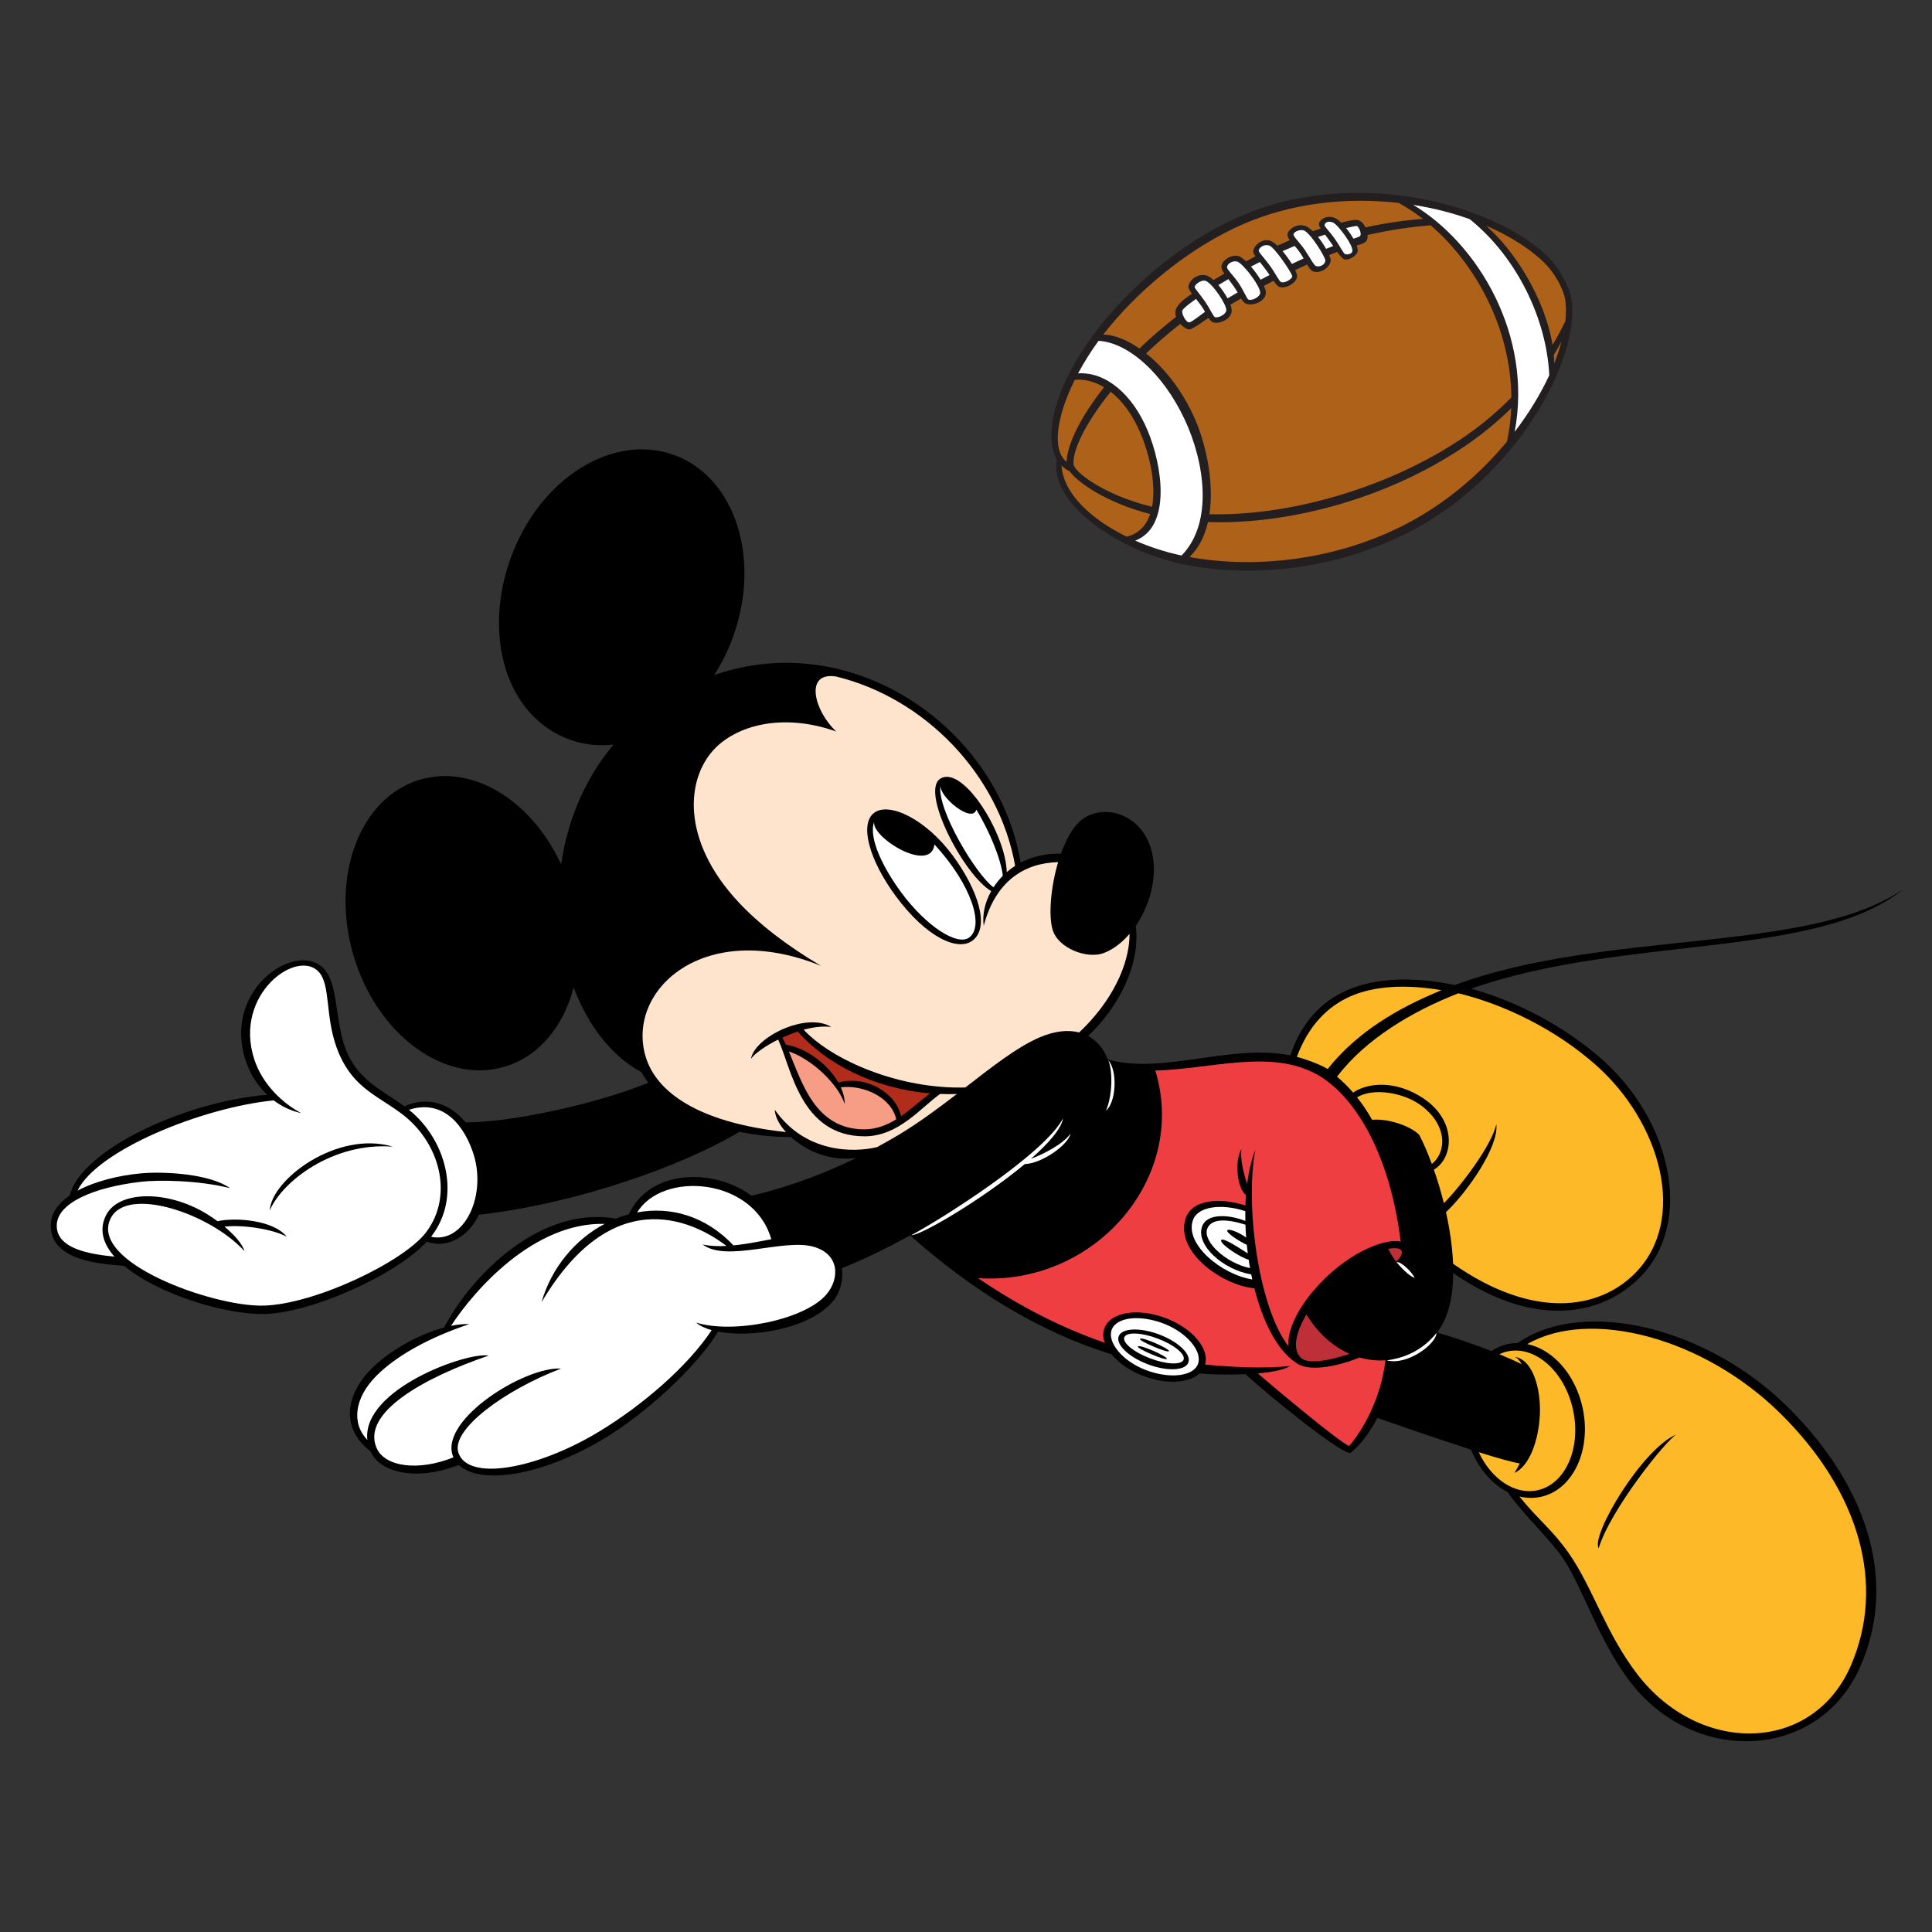 <?xml version="1.0" encoding="utf-8"?>
<!-- Generator: Adobe Illustrator 16.0.4, SVG Export Plug-In . SVG Version: 6.00 Build 0)  -->
<!DOCTYPE svg PUBLIC "-//W3C//DTD SVG 1.1//EN" "http://www.w3.org/Graphics/SVG/1.1/DTD/svg11.dtd">
<svg version="1.1" id="Layer_1" xmlns="http://www.w3.org/2000/svg" xmlns:xlink="http://www.w3.org/1999/xlink" x="0px" y="0px"
	 width="72px" height="72px" viewBox="0 0 72 72" enable-background="new 0 0 72 72" xml:space="preserve">
<rect x="0" y="0" width="72" height="72" fill="#333333" stroke="none"/>
<g>
	<path d="M56.557,50.052c-0.123,0-0.246,0.011-0.367,0.038c-0.222,0.047-0.423,0.138-0.606,0.26c-0.667-0.26-1.41-0.511-2.023-0.69
		c0.422-0.563,0.59-1.352,0.597-2.215c3.001,2.069,5.509,1.609,6.95,0.166c2.027-2.029,1.22-5.887-1.526-8.237
		c-1.382-1.183-3.108-2.073-4.754-2.529c5.674-2.003,12.857-1.088,16.093-3.7c-3.564,2.425-11.068,1.479-16.708,3.565
		c-1.514-0.321-2.949-0.28-4.031,0.202c-0.911,0.407-1.675,1.154-2.093,2.419c-2.24-0.443-4.759,0.729-6.806,0.152
		c-0.142-0.384-0.391-0.692-0.732-0.875c1.169-1.108,1.959-2.709,1.775-4.103c0.609-0.89,0.896-2.145,0.48-3.12
		c-0.523-1.224-1.948-1.436-2.641-0.702c-0.252,0.268-0.463,0.674-0.627,1.132c-0.575-0.017-1.082,0.112-1.502,0.334
		c-0.826-5.005-6.244-8.794-11.421-6.991c0.268-0.418,0.5-0.875,0.683-1.37c1.085-2.925,0.119-5.98-2.157-6.825
		c-2.277-0.844-5.001,0.844-6.085,3.769c-1.076,2.901-0.229,5.94,2.157,6.824c0.535,0.199,1.095,0.257,1.651,0.192
		c-0.994,1.191-1.697,2.7-1.953,4.465c-1.085-2.359-3.275-3.739-5.25-3.161c-2.241,0.656-3.356,3.584-2.491,6.541
		c0.865,2.955,3.384,4.82,5.625,4.163c1.287-0.376,2.201-1.503,2.584-2.952c0.533,1.413,1.413,2.556,2.522,3.149
		c0.075,0.136,0.163,0.268,0.263,0.396c-2.095,0.856-5.325,1.499-6.814,1.477c-0.595-0.721-1.435-0.979-2.279-0.598
		c-0.895-0.651-1.827-1.009-2.244-2.29c-0.353-1.086-0.231-2.337-0.792-2.873c-1.055-1.009-3.809,0.874-2.849,3.548
		c0.162,0.45,0.428,0.86,0.771,1.186c-3.183,0.268-6.964,2.105-7.356,3.75c-0.431,0.297-0.713,0.673-0.709,1.134
		c0.009,1.315,1.879,1.421,2.736,1.492c1.272,1.062,3.746,1.809,5.177,1.795c1.759-0.019,4.925-1.435,6.103-2.696
		c0.77,0.271,1.542-0.182,1.939-1.003c3.639-0.414,7.562-1.809,9.712-3.092c0.603,0.126,1.25,0.195,1.921,0.197
		c0.562,0.512,1.46,0.918,2.432,0.776c-1.657,0.809-3.044,1.213-3.907,1.408c-1.415-1.047-3.809-0.987-4.568,0.692
		c-0.164,0.045-0.326,0.097-0.484,0.162c-2.805-0.491-5.381,2.1-6.402,4.058c-0.922,0.25-2.029,0.838-2.753,1.582
		c-0.867,0.889-1.152,2.144,0.014,3.038c0,0.002,0.001,0.004,0.002,0.006c0.359,0.805,1.743,1.102,3.285,0.494
		c0.76,0.735,2.976,0.459,5.352-0.943c1.58-0.933,3.539-2.733,4.309-4.023c1.276,0.244,3.429-0.104,4.287-1.14
		c0.262-0.315,0.391-0.782,0.325-1.225c0.763-0.299,1.646-0.727,2.545-1.221c2.328,2.067,4.831,3.601,7.506,4.431
		c0.265,0.323,0.685,0.618,1.198,0.812c0.847,0.32,1.685,0.264,2.084-0.099c0.435,0.04,1.086,0.057,1.711,0.027
		c0.705,0.66,3.496,2.95,3.907,2.935c0.298-0.221,0.684-0.686,1.008-1.305c0.97,0.341,2.356,0.82,3.491,1.183
		c0.291,0.723,0.784,1.283,1.354,1.574c0.577,0.818,1.649,1.837,2.077,2.479c0.761,1.14,1.28,2.975,2.462,4.552
		c2.373,3.166,7.023,3.007,8.591-0.473c1.372-3.042,0.454-6.599-2.67-9.708C63.649,49.482,59.031,48.333,56.557,50.052z"/>
	<path d="M21.309,27.261c-2.123-0.787-3.004-3.641-1.971-6.428c1.034-2.787,3.59-4.452,5.712-3.665
		c2.124,0.787,3.006,3.685,1.973,6.471c-0.238,0.641-0.557,1.219-0.931,1.722c-0.222,0.094-0.443,0.197-0.663,0.313
		c-0.823,0.433-1.579,1.003-2.231,1.697C22.563,27.513,21.918,27.486,21.309,27.261z"/>
	<path fill="#231F20" d="M55.018,18.086c2.462-2.228,3.801-5.223,3.548-6.945c-0.055-0.375-0.425-1.181-1.039-1.727
		c-1.11-0.986-3.004-1.802-5.151-2.104c-1.992-0.278-4.201-0.115-6.202,0.77c-1.934,0.854-3.777,2.335-5.096,3.97
		c-1.713,2.124-2.229,4.118-1.697,5.062c-0.291,1.652,2.281,3.397,4.65,3.902c2.562,0.547,5.788,0.229,8.578-1.236
		C53.498,19.312,54.305,18.731,55.018,18.086z"/>
	<g>
		<path fill="#FFFFFF" d="M9.801,48.657c-1.893,0.038-6.511-1.629-5.672-3.263c0.619-1.205,3.701-0.177,4.985,1.236
			c-0.09-0.289-0.396-0.623-0.745-0.914c0.619-0.086,1.785,0.079,2.319,0.375c-0.497-0.626-1.906-0.729-2.583-0.581
			c-0.136-0.1-0.271-0.191-0.398-0.27c-1.472-0.899-3.297-0.875-3.758,0.053c-0.267,0.537-0.104,1.062,0.316,1.536
			c-1.318-0.115-2.142-0.438-2.15-1.14C2.104,44.83,3.5,44.244,5.27,44.039c0.628-0.071,2.116-0.06,3.3,0.24
			c-0.717-0.52-2.391-0.636-3.33-0.55c-0.782,0.072-1.682,0.284-2.352,0.644c0.729-1.508,4.643-3.1,7.312-3.365
			c0.302,0.228,0.649,0.395,1.026,0.474c-0.668-0.35-1.444-1.054-1.753-2.013c-0.78-2.418,1.617-4.151,2.419-3.236
			c0.423,0.482,0.23,1.625,0.645,2.782c0.525,1.465,1.417,1.749,2.384,2.455c1.47,1.072,2.002,3.067,0.963,4.448
			C15.054,47.021,11.713,48.62,9.801,48.657z"/>
		<path fill="#FEE4CD" d="M28.875,41.358c0.005,0.245,0.157,0.545,0.415,0.831c-3.348-0.362-4.84-1.532-5.226-2.803
			c-0.747-2.463,2.142-5.167,6.528-3.394c-1.32-0.785-2.329-1.577-3.068-2.369c-2.177-2.33-1.963-4.672-0.839-5.772
			c0.871-0.85,2.546-1.276,4.479-0.59c-0.831-0.776-1.201-2.246,0.001-2.048c3.296,0.805,6.057,3.638,6.667,7.054
			c-0.113,0.073-0.218,0.152-0.315,0.236c-0.022-1.394-1.595-3.959-2.453-3.498c-0.802,0.432,0.84,3.595,1.875,4.204
			c-0.235,0.419-0.337,0.876-0.279,1.295c0.434-1.66,1.504-2.343,2.773-2.375c-0.277,0.934-0.364,1.992-0.204,2.523
			c0.207,0.69,1.276,1.091,1.884,0.872c0.357-0.129,0.694-0.386,0.982-0.722c0.002,1.15-0.665,2.531-1.878,3.674
			c-0.401-0.104-0.896-0.062-1.467,0.181c-0.83,0.354-1.763,1.086-2.775,1.87c-2.45,0.069-4.95-1.002-6.025-2.153
			c0.354-0.096,0.71-0.142,1.029-0.103c-0.937-0.566-2.855,0.379-2.994,1.192c0.113-0.177,0.509-0.47,1.014-0.721
			c0.493,1.048,0.827,3.605,3.223,3.605c1.257,0,2.085-1.059,2.814-1.579c0.206,0.009,0.413,0.01,0.622,0.003
			c-0.685,0.526-1.403,1.062-2.15,1.511c-0.279,0.167-0.554,0.322-0.823,0.468C31.798,42.962,30.002,42.971,28.875,41.358z"/>
		<path fill="#FDB927" d="M68.973,62.078c-1.428,3.273-5.614,3.338-7.938,0.338c-1.194-1.541-1.682-3.271-2.583-4.548
			c-0.618-0.876-1.094-1.193-1.829-2.098c0.259,0.062,0.528,0.071,0.795,0.014c1.202-0.259,1.901-1.744,1.562-3.316
			c-0.271-1.255-1.119-2.185-2.062-2.378c2.332-1.347,6.56-0.246,9.429,2.583C69.313,55.599,70.284,59.067,68.973,62.078z"/>
		<path fill="#FFFFFF" d="M44.645,50.833c-0.175,0.462-1.051,0.562-1.938,0.227c-0.885-0.336-1.451-1.045-1.276-1.508
			s1.034-0.566,1.921-0.232C44.238,49.655,44.82,50.371,44.645,50.833z"/>
		<path d="M10.055,45.109c0.454-1.077,2.348-2.55,4.584-2.376C12.575,42.114,10.109,43.955,10.055,45.109z"/>
		<path d="M53.303,49.533c-1.022,1.411-3.195,1.302-4.441-0.819c0.173-0.251,0.38-0.505,0.614-0.754
			c0.709-0.749,1.459-1.179,2.001-1.354c0.25,0.416,0.694,1.022,1.171,0.957c-0.165-0.062-0.329-0.203-0.477-0.37
			c0.295-0.327,0.306-0.583,0.242-0.737c-0.131-1.891-0.567-3.36-1.133-4.454c0.456,0.036,1.129,0.187,1.419,0.407
			C53.303,43.668,54.566,47.787,53.303,49.533z"/>
		<path fill="#BF2F38" d="M48.459,50.581c-0.296-0.321-0.17-0.927,0.228-1.593c0.444,0.724,1.011,1.203,1.611,1.466
			C49.453,50.731,48.71,50.853,48.459,50.581z"/>
		<path fill="#BF2F38" d="M52.029,47.019c-0.127-0.171-0.23-0.347-0.293-0.479c0.191-0.038,0.341-0.034,0.428,0.008
			C52.301,46.613,52.271,46.798,52.029,47.019z"/>
		<path fill="#FDB927" d="M52.888,42.289c-0.339-0.34-1.182-0.614-1.753-0.557c-0.178-0.313-0.365-0.589-0.56-0.835
			c0.578-0.37,1.724-0.187,2.374,0.292c1.008,0.744,0.963,1.748,0.411,2.188C53.199,42.94,53.034,42.565,52.888,42.289z"/>
		<path fill="#FDB927" d="M59.445,39.665c2.455,2.154,3.472,5.801,1.478,7.796c-1.359,1.357-3.795,1.718-6.771-0.365
			c-0.025-0.633-0.125-1.292-0.265-1.923c0.783-0.734,1.98-2.439,1.876-3.28c-0.166,0.792-1.345,2.339-1.954,2.947
			c-0.111-0.444-0.239-0.868-0.374-1.252c0.723-0.415,0.875-1.777-0.349-2.626c-1.081-0.749-2.158-0.598-2.658-0.244
			c-0.197-0.229-0.4-0.427-0.601-0.592c1.049-1.391,2.796-2.438,4.524-3.109C56.087,37.439,57.968,38.368,59.445,39.665z"/>
		<path fill="#FDB927" d="M50.309,37.138c0.889-0.399,2.099-0.465,3.411-0.236c-1.637,0.671-3.139,1.554-4.244,2.938
			c-0.227-0.153-0.831-0.374-1.146-0.453C48.763,38.226,49.46,37.521,50.309,37.138z"/>
		<path d="M18.712,39.46c-2.078,0.608-4.431-1.18-5.255-3.992c-0.824-2.814,0.193-5.588,2.271-6.197
			c1.969-0.576,4.183,0.999,5.111,3.559c-0.095,1.186,0.034,2.354,0.346,3.404C20.919,37.817,20.03,39.074,18.712,39.46z"/>
		<path d="M21.153,32.98c0.194-3.242,2.037-5.802,4.503-7.093c1.313-0.687,3.261-0.935,4.77-0.802
			c-0.444,0.253-0.342,1.141,0.208,1.808c-1.604-0.547-3.245-0.165-4.164,0.749c-1.206,1.197-1.538,3.771,0.911,6.241
			c0.507,0.512,1.114,1,1.813,1.451c-3.838-0.939-6.183,1.731-5.507,4.11c0.007,0.025,0.017,0.053,0.025,0.078
			C21.982,38.104,20.999,35.586,21.153,32.98z"/>
		<path fill="#FFFFFF" d="M16.064,46.09c0.003-0.005,0.008-0.01,0.012-0.014c1.144-1.483,0.541-3.615-0.835-4.717
			c1.15-0.377,1.96,0.396,2.367,1.534C18.195,44.534,17.291,46.367,16.064,46.09z"/>
		<path d="M17.954,45.006c0.221-0.624,0.24-1.412-0.076-2.239c-0.09-0.241-0.2-0.46-0.324-0.654c2.174-0.03,4.826-0.699,6.803-1.538
			c0.639,0.68,1.643,1.218,2.847,1.523C24.363,43.603,20.024,44.729,17.954,45.006z"/>
		<path fill="#FFFFFF" d="M37.025,33.068c-0.641-0.463-2.12-2.903-1.977-3.806c-0.048,0.443,1.188,1.441,1.338,0.911
			c0.487,0.799,0.914,1.828,0.987,2.464C37.24,32.771,37.123,32.916,37.025,33.068z"/>
		<path fill="#F79C85" d="M31.479,41.142c0.003-0.204-0.05-0.413-0.144-0.621c0.836-0.105,1.892,0.374,2.064,1.193
			c-0.356,0.218-0.746,0.374-1.191,0.374c-1.83-0.004-2.316-1.739-2.808-2.904C30.247,39.47,31.223,40.382,31.479,41.142z"/>
		<path fill="#B22C1B" d="M33.578,41.597c-0.181-0.859-1.286-1.537-2.334-1.255c-0.392-0.684-1.208-1.296-1.956-1.41
			c-0.043-0.094-0.087-0.182-0.134-0.263l0,0c0.184-0.084,0.379-0.162,0.578-0.228c1.054,1.205,2.835,2.125,4.928,2.306
			C34.315,41.005,33.965,41.33,33.578,41.597z"/>
		<path fill="#FFFFFF" d="M28.744,46.183c-0.456,0.083-0.936,0.183-1.409,0.229c-1.059-1.116-2.369-1.457-3.589-1.229
			C24.687,43.627,28.087,43.88,28.744,46.183z"/>
		<path fill="#FFFFFF" d="M30.802,48.235c-0.806,0.957-3.485,1.487-4.859,1.053c0.132,0.12,0.333,0.214,0.578,0.283
			c-0.883,1.34-2.581,2.809-4.219,3.795c-2.303,1.387-4.889,1.86-5.224,0.754c-0.257-0.849,1.719-2.313,3.83-3.117
			c-1.329-0.086-4.508,1.884-4.036,3.243c0.008,0.022,0.018,0.043,0.027,0.065c-1.292,0.522-2.552,0.364-2.864-0.348
			c-0.575-1.318,1.772-2.625,4.177-3.444c-0.797-0.149-4.728,1.254-4.522,3.142c-0.616-0.644-0.453-1.581,0.313-2.364
			c0.733-0.752,1.981-1.452,3.488-1.951c-0.199-0.011-0.432,0.013-0.682,0.064c0.853-1.309,3.073-3.867,5.725-3.8
			c-1.086,0.574-1.976,1.612-2.354,2.922c2.793-4.709,5.912-2.844,6.896-2.1c-0.306,0.017-0.606,0.008-0.892-0.054
			c0.889,0.675,2.989-0.221,4.111,0.078C31.285,46.722,31.308,47.632,30.802,48.235z"/>
		<path d="M38.148,43.25c0.684-0.068,1.616-0.711,1.777-1.081c-0.341,0.327-0.983,0.621-1.441,0.798
			c0.578-0.503,0.977-0.947,1.093-1.269c-1.522,1.594-6.091,4.413-8.292,5.251c-0.145-0.369-0.452-0.684-0.97-0.828
			c-0.361-0.1-0.803-0.064-1.283,0.012c-0.103-0.539-0.383-0.994-0.769-1.353c0.897-0.206,3.212-0.926,5.367-2.209
			c1.566-0.932,3.714-2.97,5.199-3.673c1.314-0.621,2.641-0.011,2.44,2.322c0.172-0.535,0.192-1.061,0.082-1.51
			c0.486,0.135,0.993,0.185,1.508,0.185c1.045,3.53-1.969,7.848-6.778,7.477c-0.64-0.456-1.267-0.954-1.879-1.492
			C35.651,45.062,37.11,44.095,38.148,43.25z"/>
		<path fill="#EF3E42" d="M50.281,53.886c-0.297-0.082-2.708-2.101-3.407-2.702c0.521-0.048,0.976-0.135,1.205-0.276
			c-1.008,0.101-2.156,0.043-3.168-0.055c0.169-0.593-0.474-1.356-1.475-1.734c-1.032-0.39-2.052-0.222-2.278,0.377
			c-0.063,0.17-0.055,0.355,0.011,0.543c-1.596-0.55-3.187-1.359-4.718-2.407c4.319,0.292,7.829-3.704,6.605-7.737
			c2.062-0.05,4.255-0.804,5.985,0.126c1.403,0.757,2.743,2.893,3.159,6.251c-0.488-0.128-1.803,0.286-3.018,1.569
			c-0.747,0.787-1.212,1.671-1.17,2.324c-1.164-1.523-1.609-5.437-1.226-7.323c-0.147,0.371-0.248,0.809-0.309,1.285
			c-0.12-0.371-0.273-0.946-0.209-1.304c-0.259,0.39-0.185,1.442,0.167,1.715c-0.011,0.128-0.02,0.256-0.023,0.388
			c-0.92-0.305-1.978-0.24-2.222,0.465c-0.423,1.215,1.308,2.5,2.557,2.62c0.315,1.24,0.841,2.299,1.535,2.763
			c0.439,0.354,1.46,0.19,2.388-0.184c0.32,0.093,0.645,0.126,0.96,0.104C51.473,52.112,50.769,53.325,50.281,53.886z"/>
		<path fill="#FFFFFF" d="M46.441,46.121c-0.258-0.193-0.678-0.36-0.705-0.263c-0.028,0.096,0.462,0.411,0.729,0.534
			c0.011,0.107,0.022,0.214,0.036,0.32c-0.304-0.191-0.93-0.617-0.992-0.493c-0.062,0.125,0.699,0.642,1.026,0.727
			c0.015,0.104,0.031,0.208,0.051,0.312c-0.877-0.171-1.771-0.984-1.597-1.461c0.168-0.458,0.905-0.324,1.425-0.155
			C46.421,45.802,46.428,45.961,46.441,46.121z"/>
		<path fill="#FFFFFF" d="M46.41,45.501c-0.615-0.244-1.444-0.299-1.617,0.222c-0.223,0.676,0.769,1.588,1.837,1.771
			c0.014,0.062,0.026,0.126,0.039,0.188c-1.156-0.187-2.533-1.323-2.21-2.217c0.182-0.505,1.06-0.621,1.949-0.329
			C46.408,45.256,46.407,45.379,46.41,45.501z"/>
		<path d="M51.963,50.651c0.519-0.101,0.998-0.35,1.377-0.734c1.556,0.466,3.034,1.024,3.518,1.259
			c0.254,0.751,0.331,2.048-0.127,3.156c-0.634-0.165-3.572-1.14-5.267-1.768C51.718,52.011,51.912,51.355,51.963,50.651z"/>
		<path fill="#FDB927" d="M55.108,54.119c0.694,0.217,1.263,0.379,1.529,0.418c-0.059,0.119-0.124,0.239-0.197,0.354
			c0.56-0.256,0.902-1.213,0.946-2.173c0.043-0.988-0.275-2.068-0.946-2.154c0.095,0.029,0.188,0.128,0.271,0.278
			c-0.235-0.12-0.522-0.247-0.836-0.375c0.096-0.045,0.197-0.081,0.304-0.104c1.041-0.225,2.137,0.752,2.444,2.181
			c0.31,1.429-0.285,2.769-1.327,2.994C56.452,55.721,55.574,55.114,55.108,54.119z"/>
		<path d="M59.577,57.699c0.432-1.432,2.517-4.033,2.896-4.239C61.215,53.977,59.284,57.2,59.577,57.699z"/>
		<ellipse transform="matrix(0.936 0.353 -0.353 0.936 20.515 -11.933)" cx="42.969" cy="50.27" rx="1.387" ry="0.594"/>
		
			<ellipse transform="matrix(0.936 0.353 -0.353 0.936 20.509 -11.941)" fill="#FFFFFF" cx="42.98" cy="50.238" rx="1.18" ry="0.395"/>
		<path d="M39.47,34.609c-0.233-0.695,0.161-2.91,0.845-3.704c0.61-0.708,1.823-0.478,2.236,0.624
			c0.566,1.5-0.511,3.417-1.533,3.789C40.604,35.469,39.629,35.076,39.47,34.609z"/>
		<path d="M35.501,31.877c0.945,1.279,1.41,2.682,0.736,3.18c-0.545,0.403-1.71-0.115-2.852-1.659
			c-0.991-1.34-1.367-2.693-0.804-3.109C33.145,29.872,34.51,30.537,35.501,31.877z"/>
		<path fill="#FFFFFF" d="M34.826,31.471c-0.142,1.103-2.359-0.259-2.249-0.846c-0.222,0.618,0.359,1.753,1.01,2.635
			c0.934,1.262,2.087,2.006,2.533,1.678C36.691,34.513,36.212,32.98,34.826,31.471z"/>
		<path d="M42.483,49.898c-0.038,0.077,1.034,0.536,1.081,0.456C43.611,50.275,42.538,49.793,42.483,49.898z"/>
		<path d="M42.405,50.183c-0.039,0.077,1.032,0.536,1.079,0.458C43.53,50.561,42.459,50.077,42.405,50.183z"/>
		<path fill="#FFFFFF" d="M38.419,43.186c0.652-0.571,1.131-1.116,1.198-1.508c-0.703,1.333-4.523,3.752-5.656,4.352
			c0.344,0.025,2.665-1.345,4.229-2.648c0.642-0.021,1.622-0.718,1.704-1.132C39.619,42.637,38.869,43.023,38.419,43.186z"/>
		<path fill="#FFFFFF" d="M41.304,39.516c0.156,0.367,0.172,1.247-0.085,1.876C41.6,41.068,41.652,39.901,41.304,39.516z"/>
		<path fill="#FFFFFF" d="M52.043,47.037c0.151,0.177,0.43,0.488,0.674,0.59C52.666,47.458,52.229,47.002,52.043,47.037z"/>
		<path fill="#FFFFFF" d="M51.68,50.697c0.499-0.066,1.248-0.27,1.856-1.021C53.511,50.107,52.431,50.899,51.68,50.697z"/>
		<path fill="#AE6219" d="M58.339,11.228c0.027,0.226,0.025,0.475-0.002,0.738c-0.144,0.303-0.304,0.599-0.479,0.887
			c-0.285-1.742-1.427-3.535-2.478-4.442c0.869,0.375,1.579,0.83,2.077,1.29C57.959,10.161,58.289,10.818,58.339,11.228z"/>
		<path fill="#AE6219" d="M58.193,12.726c-0.068,0.264-0.159,0.537-0.271,0.818c-0.002-0.106-0.006-0.212-0.016-0.32
			C58.007,13.062,58.104,12.895,58.193,12.726z"/>
		<path fill="#FFFFFF" d="M54.773,8.168c1.765,1.42,2.863,3.726,2.964,5.813c-0.318,0.691-0.753,1.411-1.29,2.112
			c0.679-3.585-1.352-6.999-3.78-8.458C53.431,7.755,54.137,7.939,54.773,8.168z"/>
		<path fill="#AE6219" d="M44.457,15.448c-0.467-0.994-1.104-1.767-1.744-2.277c0.387-0.371,0.813-0.741,1.273-1.102
			c0.122,0.137,0.276,0.228,0.361,0.206c0.155-0.04,0.471-0.289,0.692-0.427c0.059,0.09,0.119,0.156,0.199,0.174
			c0.229,0.049,0.682-0.132,0.663-0.47c-0.002-0.054-0.021-0.122-0.048-0.197c0.131-0.077,0.263-0.155,0.397-0.231
			c0.069,0.11,0.14,0.191,0.228,0.21c0.301,0.064,0.718-0.144,0.698-0.457c-0.004-0.056-0.032-0.134-0.074-0.224
			c0.119-0.063,0.238-0.126,0.358-0.188c0.085,0.12,0.16,0.209,0.219,0.229c0.239,0.083,0.654-0.162,0.659-0.394
			c0-0.055-0.026-0.139-0.071-0.236c0.148-0.071,0.298-0.141,0.445-0.207c0.076,0.13,0.144,0.227,0.209,0.252
			c0.271,0.105,0.63-0.12,0.671-0.391c0.007-0.042-0.018-0.119-0.058-0.213c0.103-0.042,0.202-0.081,0.301-0.119
			c0.11,0.153,0.207,0.27,0.265,0.28c0.212,0.039,0.479-0.16,0.498-0.306c0.007-0.054-0.008-0.126-0.039-0.211
			c0.158-0.045,0.324-0.084,0.38-0.199c0.023-0.051,0.031-0.119,0.025-0.193c0.812-0.184,1.603-0.302,2.355-0.359
			c1.673,1.444,2.982,3.829,3.005,6.413c-0.573,0.582-1.207,1.106-1.886,1.558c-2.686,1.791-6.33,2.868-9.367,2.795
			C45.257,17.94,44.934,16.466,44.457,15.448z"/>
		<path fill="#FFFFFF" d="M44.035,20.702c-0.594-0.125-1.182-0.315-1.727-0.554c1.359-0.526,1.004-2.804,0.464-4.096
			c-0.572-1.374-1.572-2.203-2.595-2.138c0.216-0.403,0.472-0.813,0.763-1.213c1.096,0.065,2.396,1.194,3.213,2.94
			C44.881,17.195,45.237,19.472,44.035,20.702z"/>
		<path fill="#AE6219" d="M40.012,17.314c-0.057-0.516,0.436-1.542,1.38-2.714c0.426,0.333,0.821,0.85,1.12,1.566
			c0.348,0.831,0.576,1.911,0.421,2.721C41.093,18.433,40.042,17.579,40.012,17.314z"/>
		<path fill="#FFFFFF" d="M44.769,11.397c0.053,0.074,0.098,0.151,0.138,0.225c-0.205,0.143-0.449,0.347-0.566,0.388
			c-0.139,0.047-0.32-0.34-0.281-0.435c0.037-0.088,0.289-0.278,0.513-0.435C44.636,11.22,44.703,11.307,44.769,11.397z"/>
		<path fill="#FFFFFF" d="M45.977,10.67c0.054,0.076,0.101,0.154,0.145,0.23c-0.125,0.073-0.251,0.146-0.376,0.219
			c-0.091-0.167-0.212-0.346-0.341-0.497c0.122-0.075,0.247-0.148,0.373-0.221C45.839,10.484,45.906,10.573,45.977,10.67z"/>
		<path fill="#FFFFFF" d="M47.143,10.011c0.061,0.079,0.115,0.16,0.17,0.238c-0.112,0.058-0.224,0.117-0.335,0.176
			c-0.1-0.164-0.229-0.339-0.358-0.491c0.108-0.058,0.219-0.114,0.329-0.17C47.011,9.842,47.078,9.923,47.143,10.011z"/>
		<path fill="#FFFFFF" d="M48.445,9.414c0.05,0.072,0.096,0.146,0.137,0.218c-0.146,0.066-0.292,0.134-0.438,0.204
			c-0.097-0.158-0.22-0.329-0.346-0.477c0.15-0.067,0.3-0.132,0.448-0.194C48.315,9.243,48.387,9.326,48.445,9.414z"/>
		<path fill="#FFFFFF" d="M49.576,9.012c0.037,0.052,0.073,0.103,0.109,0.155c-0.087,0.035-0.177,0.069-0.266,0.105
			c-0.084-0.145-0.187-0.302-0.301-0.443C49.206,8.8,49.293,8.77,49.38,8.743C49.441,8.825,49.509,8.915,49.576,9.012z"/>
		<path fill="#FFFFFF" d="M50.657,8.817c-0.073,0.034-0.152,0.058-0.219,0.078c-0.076-0.133-0.172-0.272-0.274-0.396
			c0.16-0.039,0.325-0.071,0.386-0.079C50.624,8.41,50.793,8.756,50.657,8.817z"/>
		<path fill="#AE6219" d="M46.282,8.374c1.88-0.831,3.95-1.024,5.84-0.812c0.309,0.167,0.612,0.368,0.907,0.597
			c-0.678,0.048-1.393,0.149-2.14,0.316c-0.062-0.128-0.154-0.235-0.269-0.271c-0.117-0.037-0.456,0.045-0.639,0.096
			c-0.09-0.088-0.178-0.156-0.252-0.184c-0.262-0.102-0.522,0.029-0.573,0.212c-0.013,0.044,0.012,0.109,0.062,0.189
			c-0.098,0.032-0.195,0.065-0.292,0.1c-0.105-0.102-0.211-0.178-0.304-0.204c-0.336-0.091-0.61,0.16-0.638,0.295
			c-0.017,0.076,0.021,0.157,0.082,0.243c-0.153,0.067-0.308,0.134-0.462,0.205c-0.103-0.099-0.203-0.169-0.282-0.19
			c-0.256-0.068-0.548,0.114-0.616,0.371c-0.014,0.056,0.021,0.13,0.08,0.217c-0.118,0.062-0.234,0.123-0.351,0.185
			c-0.112-0.107-0.217-0.184-0.294-0.2c-0.29-0.062-0.644,0.198-0.622,0.427c0.006,0.062,0.046,0.139,0.108,0.229
			c-0.137,0.08-0.271,0.16-0.403,0.242c-0.104-0.095-0.208-0.162-0.296-0.178c-0.361-0.064-0.614,0.216-0.639,0.418
			c-0.008,0.062,0.048,0.155,0.132,0.269c-0.195,0.134-0.513,0.345-0.599,0.585c-0.034,0.091-0.026,0.187,0.005,0.279
			c-0.501,0.388-0.954,0.783-1.365,1.177c-0.486-0.336-0.961-0.515-1.348-0.519c0.071-0.093,0.146-0.186,0.222-0.277
			C42.64,10.613,44.442,9.186,46.282,8.374z"/>
		<path fill="#AE6219" d="M40.054,14.155c0.354-0.031,0.728,0.059,1.09,0.275c-0.919,1.164-1.387,2.189-1.393,2.786
			C39.19,16.763,39.378,15.517,40.054,14.155z"/>
		<path fill="#AE6219" d="M39.559,17.351c0.084,0.087,0.187,0.158,0.3,0.211c0.318,0.43,1.391,1.18,3.003,1.595
			c-0.141,0.421-0.416,0.734-0.875,0.842C40.646,19.344,39.629,18.387,39.559,17.351z"/>
		<path fill="#AE6219" d="M54.837,17.832c-0.712,0.639-1.519,1.216-2.408,1.682c-2.586,1.354-5.61,1.698-8.1,1.244
			c0.352-0.336,0.571-0.79,0.688-1.302c2.944,0.101,6.623-0.839,9.551-2.814c0.625-0.421,1.214-0.9,1.751-1.431
			c-0.019,0.412-0.069,0.826-0.158,1.242C55.767,16.931,55.323,17.396,54.837,17.832z"/>
		<path fill="#FFFFFF" d="M44.521,10.687c-0.014,0.049,0.216,0.298,0.396,0.562c0.177,0.264,0.302,0.542,0.354,0.567
			c0.106,0.048,0.418-0.084,0.43-0.256c0.014-0.21-0.531-1.019-0.777-1.096C44.79,10.422,44.552,10.571,44.521,10.687z"/>
		<path fill="#FFFFFF" d="M45.728,9.965c-0.002,0.08,0.253,0.321,0.435,0.59c0.184,0.272,0.299,0.574,0.36,0.607
			c0.121,0.064,0.454-0.103,0.442-0.261c-0.02-0.28-0.655-1.093-0.855-1.151C45.939,9.701,45.731,9.824,45.728,9.965z"/>
		<path fill="#FFFFFF" d="M46.909,9.33c-0.018,0.061,0.233,0.314,0.429,0.587c0.196,0.275,0.335,0.572,0.407,0.597
			c0.144,0.05,0.406-0.119,0.414-0.214c0.008-0.095-0.666-1.104-0.863-1.152C47.102,9.099,46.942,9.207,46.909,9.33z"/>
		<path fill="#FFFFFF" d="M48.206,8.729c-0.018,0.084,0.233,0.308,0.417,0.58c0.185,0.273,0.343,0.583,0.425,0.608
			c0.164,0.047,0.331-0.07,0.345-0.198c0.015-0.122-0.577-1.074-0.814-1.135C48.433,8.546,48.227,8.631,48.206,8.729z"/>
		<path fill="#FFFFFF" d="M49.363,8.385c-0.013,0.057,0.202,0.257,0.381,0.514c0.187,0.269,0.333,0.559,0.386,0.573
			c0.103,0.028,0.243-0.013,0.268-0.103c0.057-0.202-0.542-1.011-0.729-1.08C49.495,8.226,49.385,8.285,49.363,8.385z"/>
	</g>
</g>
</svg>
